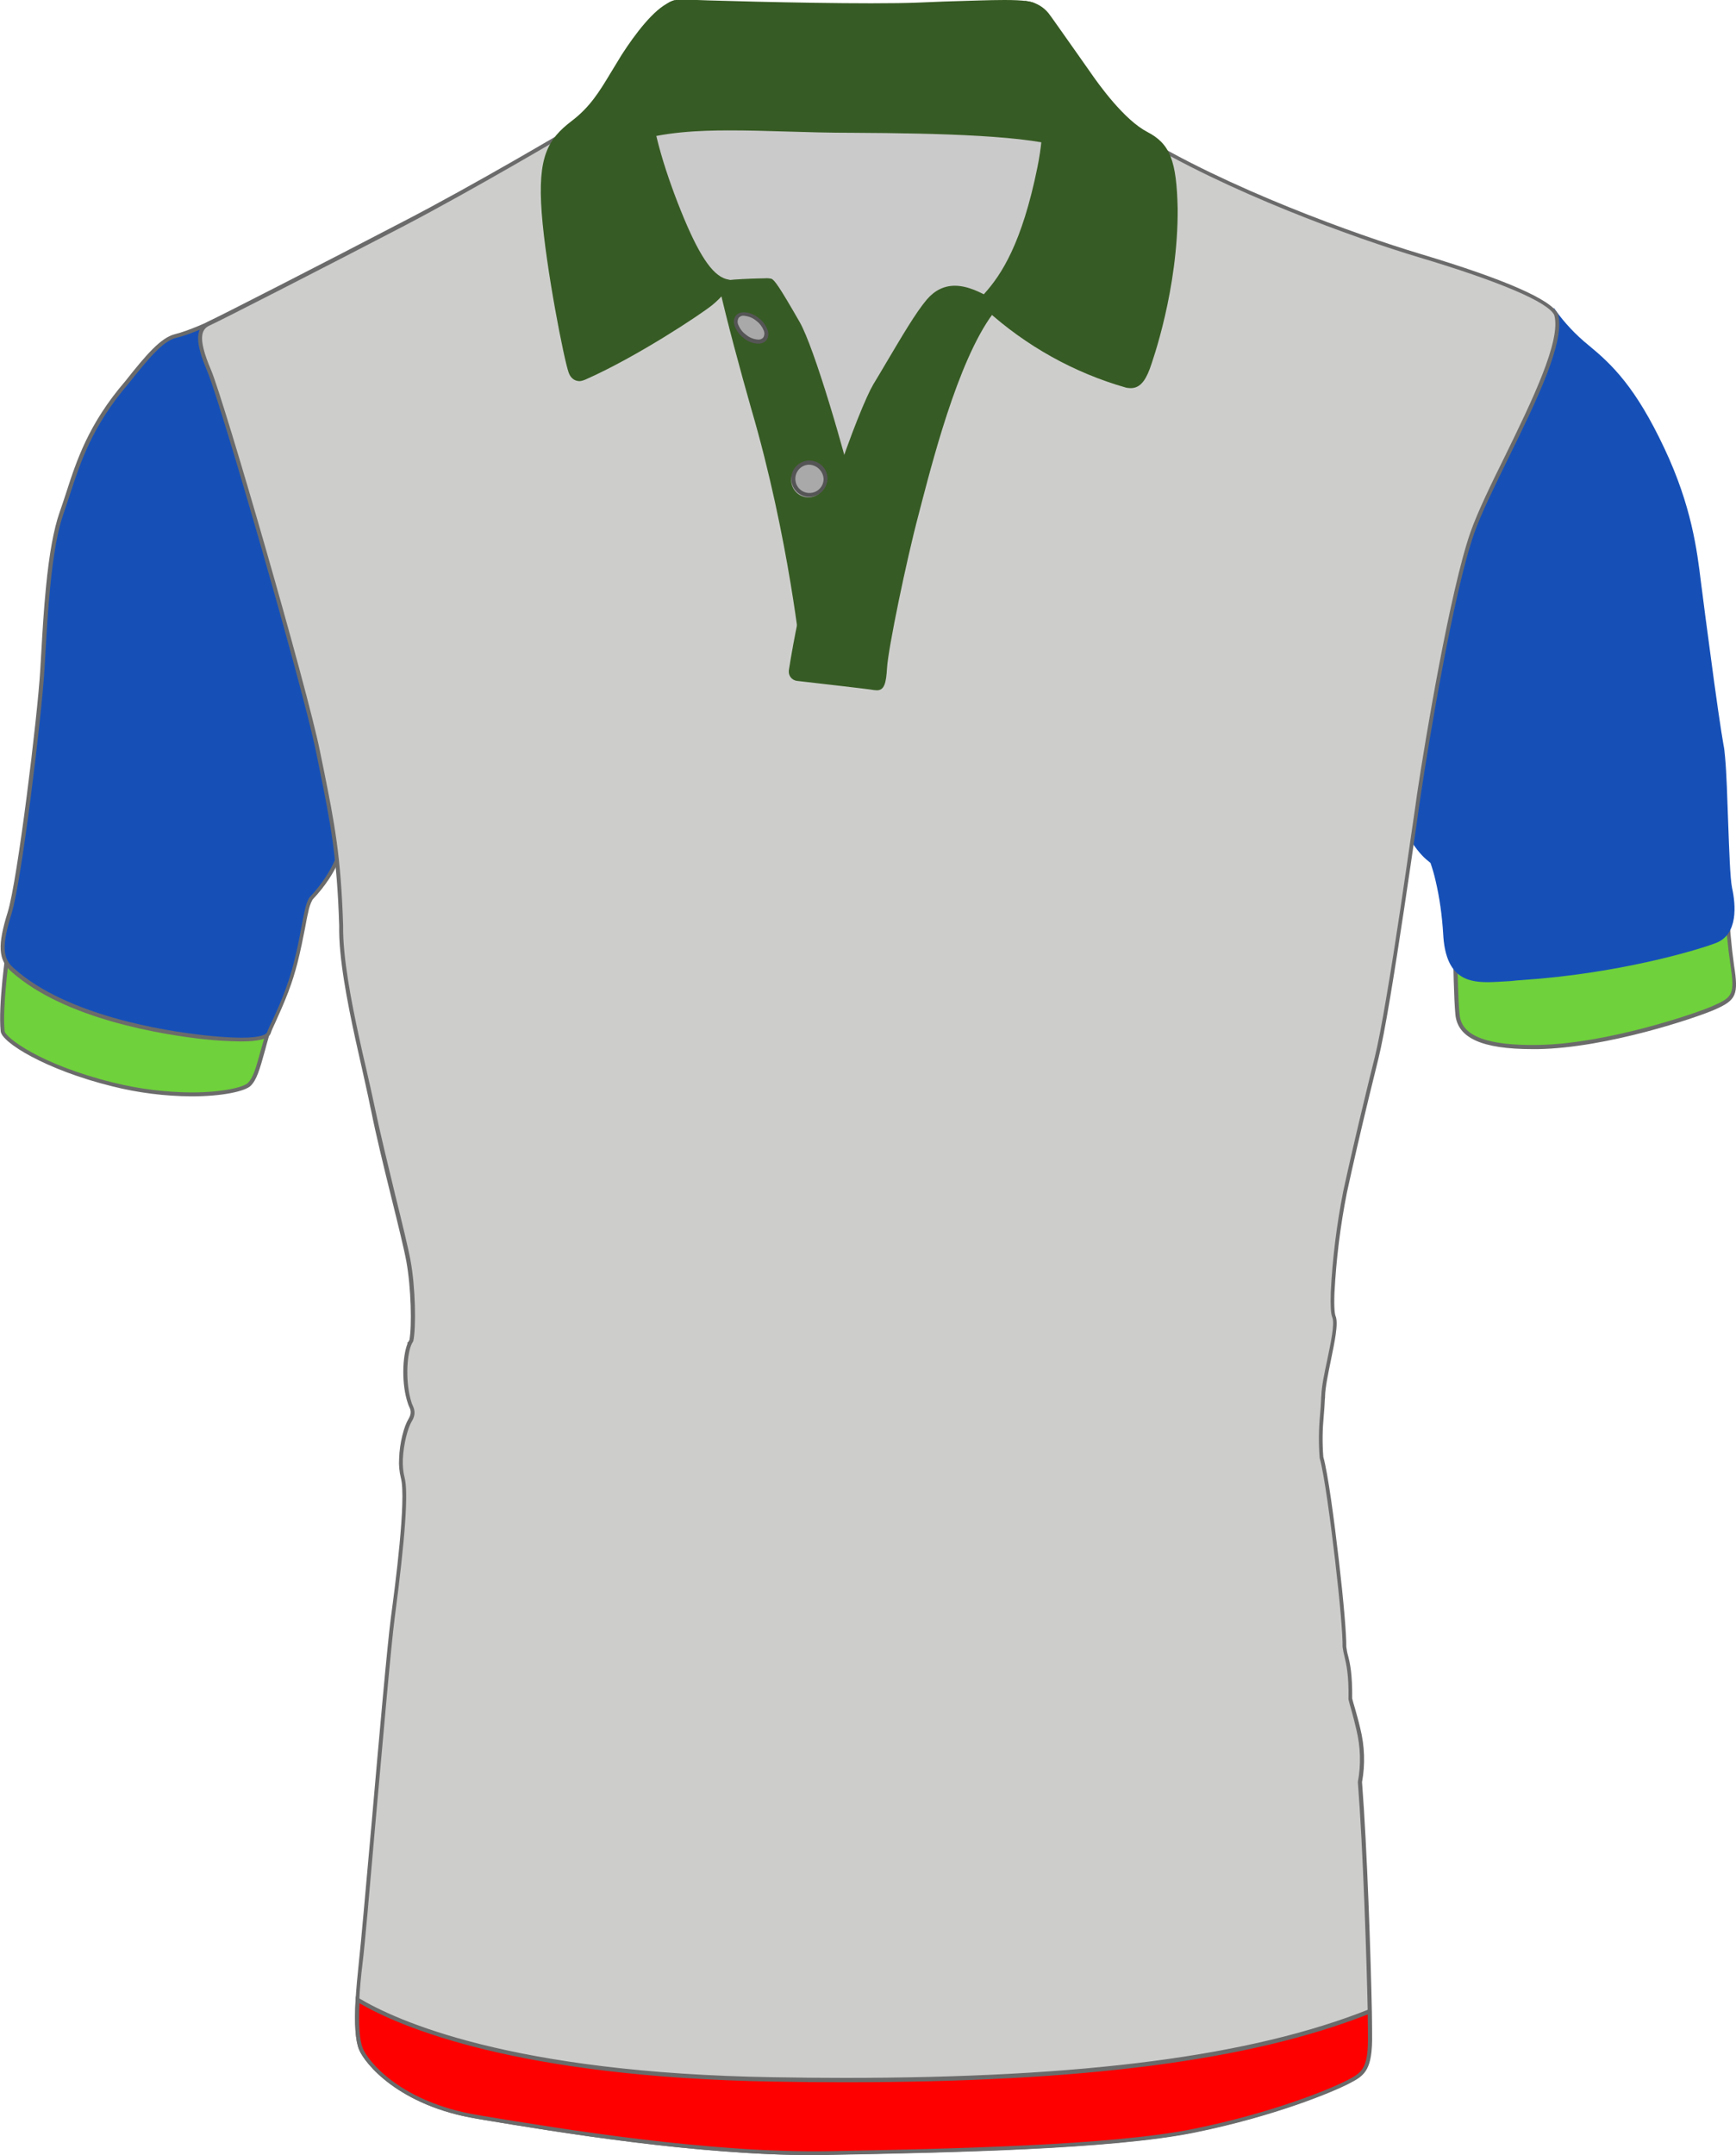 <svg version="1.1" id="gola" xmlns="http://www.w3.org/2000/svg" xmlns:xlink="http://www.w3.org/1999/xlink" x="0px" y="0px"
	 viewBox="0 0 793.8 985" style="enable-background:new 0 0 793.8 985;" xml:space="preserve">
<style type="text/css">
	.st0{fill:#6FD13B;}
	.st1{fill:#6B6B6B;}
	.st2{fill:#1650B7;}
	.st3{fill:#CDCECC;}
	.st4{fill:#375B24;}
	.st5{fill:#CACACA;}
	.st6{fill:#A9A9A9;}
	.st7{fill:#555555;}
	.st8{fill:#FF0000;}
</style>
<path class="st0" d="M665.4,437.9c0,0,0.2,18.8,1,25.8c0.8,7.1,6.1,15.4,36.8,14.9s71.4-13.9,80.7-18s10.2-6.1,8.2-19.3
	c-1.4-9.4-2.2-18.8-2.6-28.3C773.4,425.9,704.7,448.6,665.4,437.9z"/>
<path class="st1" d="M700.7,479.5c-22.9,0-34.1-5-35.2-15.7c-0.7-7-1-25.1-1-25.9v-1.2l1.2,0.3c7.7,2,15.7,2.9,23.6,2.8
	c37.3,0,86.2-16.7,99.6-27.5l1.4-1.1l0.1,1.8c0.4,9.4,1.2,18.8,2.5,28.2c2.1,13.4,1.1,15.9-8.7,20.2c-8.3,3.7-49.5,17.6-81,18.1
	L700.7,479.5z M666.4,439.1c0.1,4.2,0.3,18.6,1,24.5c0.6,6.2,5,14.5,35.9,14c31.2-0.5,72.1-14.3,80.3-18c8.6-3.8,9.7-5.3,7.7-18.3
	c-1.3-8.8-2.1-17.7-2.5-26.6c-15.6,11.2-62.2,26.8-99.3,26.8C681.6,441.6,673.9,440.8,666.4,439.1L666.4,439.1z"/>
<path id="manga-direita" class="st2" d="M784.1,430.1c-9,3.4-44.6,13.9-88,16.8c-17.5,1.2-34,6-35.3-20.1
	c-0.5-8.3-1.7-16.5-3.5-24.6c-0.7-2.8-1.5-5.6-2.5-8.4c-1.4-1.1-2.8-2.3-4-3.5c-4.3-4.6-5.6-8.7-9.5-10.6
	c-5.7-2.8,8.2-98.2,18.4-123.8s34-98.6,50.7-113.6c4.4,6.1,9.5,11.6,15.4,16.3c10.2,8.4,21.1,18.4,34.5,46.9s15.1,49.5,17.1,64.8
	c0.7,5.8,2,15.4,3.4,25.9c2.3,17.4,5,37.1,6.4,44.5c0.3,1.4,0.5,3.2,0.7,5.4c1.5,16.4,1.5,51.9,3.2,59.9
	C792.8,415,793.1,426.7,784.1,430.1z"/>
<path class="st2" d="M680.2,448.9c-10,0-19.3-2.7-20.3-22.1c-0.5-8.2-1.6-16.4-3.5-24.4c-0.6-2.7-1.4-5.4-2.3-8
	c-1.4-1.1-2.7-2.2-3.9-3.5c-1.5-1.6-2.9-3.4-4.1-5.2c-1.6-2.3-2.9-4.1-5.1-5.2c-6.9-3.4,8.6-101.6,17.9-125c2.2-5.5,5-13.1,8.3-22
	c11.7-31.9,29.4-80,42.6-92l0.8-0.7l0.6,0.9c4.3,6,9.4,11.4,15.2,16.1c10.7,8.8,21.5,19.1,34.7,47.2c12.4,26.3,14.9,46.5,16.7,61.3
	c0.2,1.3,0.3,2.6,0.5,3.8c0.7,5.8,2,15.4,3.4,25.9c3.1,23.5,5.3,38.4,6.4,44.5c0.3,1.4,0.5,3.1,0.7,5.5c0.7,7.4,1,18.5,1.4,29.3
	c0.5,13.5,0.9,26.1,1.8,30.5c1.7,7.7,2.9,21.3-7.4,25.2c-9.1,3.5-44.9,14-88.2,16.9c-1.9,0.1-3.8,0.3-5.7,0.5
	C686.8,448.6,683.4,448.9,680.2,448.9z M710.2,143.6c-12.8,12.8-30,59.5-41.4,90.6c-3.3,8.9-6.1,16.5-8.3,22
	C650.2,282,637.3,375,641.7,378.8c2.5,1.2,4,3.4,5.8,5.8c1.2,1.8,2.5,3.4,4,5c1.2,1.3,2.5,2.4,3.9,3.5l0.2,0.2l0.1,0.3
	c1,2.8,1.8,5.6,2.5,8.5c1.9,8.1,3.1,16.4,3.5,24.8c0.9,16.9,8,20.4,18.5,20.4c3.2,0,6.5-0.3,10.1-0.6c1.9-0.2,3.8-0.4,5.8-0.5
	c43.1-2.9,78.7-13.3,87.7-16.8s7.8-15.9,6.3-23.1c-1-4.5-1.4-17.3-1.8-30.8c-0.4-10.8-0.7-21.9-1.4-29.2c-0.2-2.3-0.4-4-0.7-5.3
	c-1.1-6.1-3.3-21.1-6.4-44.6c-1.4-10.5-2.6-20.1-3.4-25.9c-0.2-1.2-0.3-2.5-0.5-3.8c-1.8-14.6-4.3-34.6-16.5-60.7
	c-13.1-27.8-23.7-37.9-34.2-46.6C719.5,154.6,714.5,149.4,710.2,143.6z"/>
<path class="st0" d="M3.7,433.5c0,0-3.8,26.2-2.6,37.8c0.1,3.8,17.9,16.4,50.3,24.4s58.6,3.7,62.4,0s4.8-11.2,10.1-28.8
	C111.6,468.5,43.3,459.8,3.7,433.5z"/>
<path class="st1" d="M87.5,501.1c-12.2-0.1-24.3-1.6-36.2-4.6c-30.4-7.5-50.9-20.2-51-25.3c-1.2-11.5,2.4-36.8,2.6-37.9l0.2-1.4
	l1.2,0.8c35.8,23.8,96.6,33.4,115.9,33.4c1.2,0,2.5,0,3.7-0.2l1.4-0.2l-0.4,1.4c-1.5,5.1-2.8,9.4-3.7,12.9c-2.5,9-3.8,13.5-6.6,16.3
	C112.1,498.7,102,501.1,87.5,501.1z M4.5,435.1c-0.8,5.6-3.4,26.3-2.4,36.1c0.1,2.7,15.7,15.2,49.7,23.6c11.7,2.9,23.7,4.4,35.7,4.5
	c14.7,0,24-2.5,25.8-4.3c2.5-2.4,3.7-6.8,6.1-15.5c0.9-3.2,2-7.1,3.3-11.6c-0.8,0-1.6,0.1-2.6,0.1C103.4,467.9,42.7,459.8,4.5,435.1
	L4.5,435.1z"/>
<path id="manga-esquerda" class="st2" d="M156.1,386.5c0,0-1.3,10.8-13.9,24.1c-1.1,2-1.8,4.1-2.2,6.3c-1.3,5.5-2.5,13.6-5,23.5
	c-1,4-2.3,8-3.8,12l0,0c-3.5,9.4-7.3,16.6-8.5,19.8c-1.3,2.6-9.1,4-29.4,1.8s-63.9-9.4-87.7-30.8c-5.6-4.9-6-11.3-1.3-26.1
	s13.8-90.2,15-110.9c0.2-2.6,0.3-5.5,0.5-8.5c0.5-8.9,1.1-19.1,2.1-29.1c1.3-13,3.2-25.6,6.2-34.1c6.1-17.1,9.9-36.4,30-59.8
	c9.9-12.4,16.2-19.7,22.3-21.2s16-5.9,20.4-8.2C111.7,155.2,164.6,313.8,156.1,386.5z"/>
<path class="st1" d="M110.1,476c-5.6-0.1-11.2-0.4-16.7-1c-18.3-2-63.7-9-88.3-31c-5.9-5.2-6.3-12-1.6-27
	c4.5-14.3,13.7-89.9,14.9-110.7l0.5-8.5c0.5-8.8,1.1-19.1,2.1-29.2c1.5-15.6,3.6-26.8,6.2-34.3c1-2.9,2-5.8,3-8.9
	c4.8-14.9,10.3-31.7,27.1-51.2c9.5-12,16.2-19.9,22.8-21.5c5.8-1.4,15.5-5.7,20.2-8.1l0.6-0.3l0.5,0.4
	c11.4,10.2,64.1,169,55.6,241.9c0,0.5-1.5,11.2-14.1,24.6c-1,1.8-1.6,3.8-2,5.9c-0.5,2-0.9,4.3-1.4,7c-0.9,4.6-2,10.2-3.6,16.5
	c-1.1,4.1-2.3,8.1-3.8,12l-0.2,0.6c-2.1,5.5-4.3,10.3-5.9,13.9c-1.1,2.3-1.9,4.1-2.3,5.4C122.5,474.9,118.1,476,110.1,476z
	 M100.6,146.5c-5,2.5-14.3,6.6-20,7.9c-6,1.4-12.5,9.2-21.8,20.9c-16.6,19.3-22,35.9-26.8,50.6c-1,3.1-2,6-3,9
	c-2.6,7.3-4.6,18.4-6.1,33.9c-1,10-1.6,20.3-2.1,29.1l-0.5,8.5c-1.3,21.4-10.4,96.3-15,111.1c-4.5,14.4-4.3,20.5,1.1,25.1
	c24.2,21.7,69.1,28.6,87.2,30.6c5.5,0.6,11,1,16.5,1.1c10,0,11.7-1.8,12-2.4c0.4-1.2,1.3-3.1,2.4-5.4c1.7-3.6,4-8.6,6.1-14.4
	l0.2-0.6c1.4-3.7,2.5-7.4,3.5-11.3c1.6-6.2,2.7-11.9,3.5-16.4c0.5-2.7,1-5,1.4-7c0.7-3.3,1.4-5.3,2.3-6.6
	c12.3-13.1,13.7-23.6,13.7-23.7c4.9-41.7-10.7-108-20.4-143.8C121.8,194.4,106.3,153,100.6,146.5L100.6,146.5z"/>
<path id="corpo" class="st3" d="M673.2,243.8c-9.5,27-21.2,98.1-24.4,119.3c-2.3,15.7-8.7,61-14.2,93.2c-1.9,11.4-3.8,21.2-5.3,27.4
	c-1.5,6-2.8,11.6-4.2,17.1c-4,16.4-7.3,30.7-10.2,44.1c-3,15.1-5,30.5-5.7,45.9c-0.2,5.4,0,9.5,0.6,11.1c2.2,5.3-4.6,26.5-4.9,36.1
	c0,0.5,0,1-0.1,1.6c-0.3,8.7-1.6,15-0.7,26.5c2,6.7,4.9,27.4,7.1,47.1c2,17.3,3.5,33.8,3.4,39.4c0.5,5.1,2.9,7.8,2.7,23.9
	c1.2,4.5,2.6,9,3.6,13.8c2,7.9,2.2,16.2,0.8,24.2c2.3,30,4,79.6,4.5,104.9c0.1,6.1,0.1,10.7,0.1,13.4c-0.2,13.7-3.7,15.5-10.2,18.9
	s-32.5,14.5-70.2,22.2c-37.7,7.7-110,9.1-166.3,10.2s-125.8-10.6-161.2-16.5s-50.8-24.9-53.4-31.1c-1.7-4.2-2.1-12-1.5-22.5
	c0.3-5.1,0.8-10.8,1.5-17c2.2-19,11.7-135.7,14.6-157.9s6.8-55,4.5-63.6c-0.7-2.8-0.9-5.7-0.8-8.5c0.2-7.2,2.3-14.6,4.1-17.6
	c2.6-4.2,0.3-6.3-0.1-8c-3-9.1-2.3-21.6-0.2-26.8l0,0c0.2-0.5,0.5-1.1,0.8-1.5c1.3-6.5,0.9-24.7-1.4-36.5c-2.1-11.4-12-48.9-16-68.5
	c-0.2-0.8-0.3-1.5-0.5-2.3c-1.5-7.8-4.3-19-6.9-31.3c-3.8-17.5-7.5-37-7.3-51.2c-1.1-35.5-4.8-50.5-10.6-79.7s-43.5-159.4-49.7-174
	s-4.8-19.4,0-21.6s54.8-27.8,88.5-45.3s77.9-43.9,77.9-43.9s246.5-4.5,257.7,2.8c40.7,25.1,100.2,46.5,129.4,55.3
	s58.9,19.4,62.5,27.1C716.7,162.3,682.7,216.7,673.2,243.8z"/>
<path class="st1" d="M372.1,985c-53.7,0-117.3-10.5-151.5-16.2l-2.3-0.4c-36-5.9-51.5-25.3-54.1-31.6c-1.7-4.1-2.2-11.6-1.6-22.9
	c0.3-4.9,0.8-10.5,1.5-17.1c0.9-8,3.1-33.1,5.7-62.1c3.4-38.9,7.3-83.1,9-95.9c1.8-13.3,7.1-53.7,4.5-63.3c-0.7-2.9-1-5.8-0.8-8.8
	c0.2-7.3,2.3-14.9,4.2-18c1.8-2.9,1-4.5,0.3-6c-0.2-0.4-0.4-0.9-0.5-1.3c-3-8.8-2.5-21.4-0.2-27.2v-0.7h0.3c0.2-0.3,0.3-0.7,0.6-1
	c1.2-6.3,0.8-24-1.4-36c-1-5.5-3.9-17.3-7-29.8c-3.3-13.3-7-28.5-9-38.6l-0.5-2.3c-0.9-4.7-2.3-10.6-3.8-17.5c-1-4.3-2-9-3.1-13.8
	c-3.5-16.2-7.6-36.7-7.3-51.4c-1-32-4-47-9-71.7l-1.6-7.8c-5.8-28.9-43.6-159.5-49.7-173.9c-5.8-13.6-5.6-19.9,0.5-22.8
	c4.6-2.1,54.1-27.4,88.4-45.3C216.9,84.5,261,58.3,261.5,58l0.2-0.1h0.2c0.8,0,75.9-1.4,144.3-1.4c107.3,0,112.3,3.3,113.9,4.3
	c41,25.3,100.5,46.6,129.2,55.2c38.7,11.6,59.9,20.9,63.1,27.5c3.5,12.5-9.8,39.6-22.7,65.9c-6.4,13.1-12.5,25.4-15.7,34.6
	c-9.3,26.5-20.7,95-24.3,119.1c-0.5,3.5-1.3,8.6-2.1,14.6c-3.1,21.4-7.8,53.6-12,78.6c-2.1,12.5-3.9,21.8-5.3,27.5
	c-1.5,6-2.8,11.6-4.2,17.1c-4.2,17.3-7.4,31.3-10.2,44.1c-3,15.1-4.9,30.4-5.7,45.8c-0.3,7.5,0.2,9.9,0.5,10.7
	c1.4,3.3-0.4,11.7-2.2,20.5c-1.2,5.9-2.5,12.1-2.6,16c0,0.6,0,1.1-0.1,1.6c-0.1,2.6-0.3,5-0.5,7.4c-0.6,6.3-0.7,12.6-0.2,18.9
	c2.1,7.3,5,29.1,7.1,47.2c2.2,18.8,3.5,34.3,3.4,39.5c0.2,1.4,0.4,2.8,0.8,4.1c0.9,3.5,2,8.3,1.9,19.6c0.4,1.5,0.8,3.1,1.3,4.6
	c0.8,2.9,1.7,6,2.4,9.1c2,8,2.3,16.4,0.8,24.5c2.4,31,4,80.7,4.5,104.8c0.1,6.3,0.1,10.8,0.1,13.4c-0.2,14.3-4.2,16.3-10.7,19.7
	c-7,3.6-33.2,14.7-70.4,22.3c-38,7.7-112.3,9.2-166.5,10.2C377.2,985,374.7,985,372.1,985z M187.9,615.1c-1.9,5-2.6,17,0.3,26
	c0.1,0.3,0.2,0.7,0.4,1c0.7,1.6,1.9,4-0.4,7.7c-1.7,2.8-3.7,10.2-4,17.2c-0.1,2.8,0.1,5.6,0.8,8.3c1.8,6.6,0.3,27.6-4.5,64
	c-1.7,12.8-5.5,56.9-9,95.8c-2.5,29-4.7,54-5.7,62.1c-0.8,6.5-1.3,12.1-1.5,17c-0.6,10.8-0.1,18.2,1.5,22.1
	c2.5,6.1,17.5,24.7,52.7,30.5l2.3,0.4c35.8,5.9,103.8,17,158.8,16c54.1-1.1,128.3-2.5,166.2-10.2c37-7.5,63-18.5,70-22.1
	c6.4-3.3,9.6-5,9.7-18.1c0-2.6,0-7.1-0.1-13.4c-0.5-24.1-2.1-73.9-4.5-104.8v-0.1v-0.1c1.5-7.9,1.2-16.1-0.7-23.9
	c-0.7-3.1-1.5-6.1-2.3-9c-0.5-1.6-0.9-3.2-1.3-4.8v-0.1v-0.1c0.2-11.2-1-15.8-1.8-19.3c-0.4-1.5-0.7-3-0.9-4.5
	c0.1-5.3-1.2-20.7-3.4-39.4c-2-17.2-5-39.8-7.1-47V666c-0.5-6.4-0.4-12.9,0.2-19.3c0.2-2.3,0.4-4.7,0.5-7.3c0-0.5,0-1,0.1-1.5
	c0.1-4.2,1.4-10.4,2.7-16.4c1.6-7.8,3.5-16.5,2.3-19.4c-0.7-1.7-0.9-5.5-0.7-11.5c0.8-15.5,2.7-30.9,5.7-46.1
	c2.8-12.8,6-26.8,10.2-44.1c1.3-5.5,2.7-11.1,4.2-17.1c1.4-5.7,3.2-14.9,5.3-27.4c4.3-25,8.9-57.2,12-78.6c0.9-6,1.6-11.1,2.1-14.6
	c3.6-24.2,15.1-92.9,24.4-119.5c3.3-9.3,9.3-21.7,15.8-34.8c12-24.6,25.8-52.7,22.5-64.4c-2.8-5.9-24.8-15.3-61.9-26.4
	c-28.8-8.6-88.4-30-129.6-55.4c-2.8-1.9-24.7-4-113-4c-66.4,0-139.3,1.3-144,1.4c-3.3,2-45.6,27-77.7,43.8
	c-34.4,17.9-83.8,43.2-88.5,45.3c-3.3,1.5-6.3,4.5,0.5,20.4c6.1,14.4,44,145.3,49.8,174.2l1.6,7.8c5,24.8,8,39.8,9,72
	c-0.2,14.6,3.8,34.9,7.3,51c1,4.8,2.1,9.4,3.1,13.7c1.6,6.9,2.9,12.8,3.9,17.5l0.5,2.3c2.1,10.1,5.8,25.2,9,38.5
	c3.1,12.5,6,24.4,7,29.9c2.3,12.3,2.6,30.6,1.3,36.9l-0.2,0.4c-0.3,0.4-0.5,0.9-0.7,1.3L187.9,615.1z"/>
<path class="st4" d="M488.6,67.2c-15.7-5.8-53.4-7.1-98-7.3s-76.2-4.2-102,4.4c0,0,0.9-5.9,2.4-14.2c2.6-14.1,7.1-35,11.8-44.3
	c2.9-4.6,5.6-5,10.2-4.9c7.3,0.4,79.1,2.5,106.4,1.4s50.3-2.7,53.5,0.3s9.7,21.1,12.1,27c1.2,3,2.1,12.8,2.7,21.6
	C488.3,59.6,488.6,67.2,488.6,67.2z"/>
<path class="st4" d="M489.5,68.5l-1.3-0.5c-16.4-6.1-58.6-7.1-97.7-7.3c-11.3,0-21.6-0.3-31.5-0.6c-9-0.3-17.6-0.5-25.5-0.5
	c-14,0-30.3,0.7-44.7,5.4l-1.4,0.5l0.2-1.5c0-0.1,0.9-6,2.5-14.2c2.8-15.2,7.2-35.3,11.9-44.6c3.2-5,6.2-5.5,11.1-5.4
	c5.4,0.3,52.5,1.7,85.2,1.7c8.9,0,16-0.1,21.1-0.3l12.3-0.5C442.6,0.4,452,0,459.3,0c8.6,0,12.9,0.6,14.4,1.9
	c2.6,2.3,6.4,11.9,10.4,22.4c0.8,2,1.4,3.7,1.9,4.9c1,2.6,2,9.9,2.7,21.9c0.5,8.4,0.8,16,0.8,16.1L489.5,68.5z M333.5,57.9
	c8,0,16.5,0.2,25.6,0.5c9.9,0.3,20.2,0.6,31.5,0.6c40.2,0.2,79.6,1.1,97,6.9c-0.1-2.6-0.3-8.4-0.8-14.7c-1-14.7-1.9-19.7-2.6-21.3
	c-0.5-1.2-1.2-2.9-1.9-5c-2.8-7.3-7.5-19.5-9.9-21.7c-0.7-0.7-3.6-1.5-13.2-1.5c-7.2,0-16.6,0.4-27.5,0.9l-12.3,0.5
	c-5.2,0.2-12.3,0.3-21.2,0.3c-32.7,0-79.9-1.4-85.2-1.7h-1.2c-3.7,0-5.8,0.6-8.3,4.5c-4.5,9-8.9,28.9-11.7,44
	c-1.1,5.8-1.8,10.4-2.2,12.7C304,58.5,319.9,57.9,333.5,57.9L333.5,57.9z"/>
<path class="st5" d="M384.4,233.2c0,0-13.4-76.9-37.9-87.1c-17-22.2-55.2-29.1-57.9-44.2s-4.6-40.9-4.4-45.1s56.3-5.6,73.8-4.9
	c17.5,0.7,110.9,3.2,118.4,4.9s16.6,6.1,20.2,11.9s-8,56.5-23.4,65.1C445.8,134.4,406.1,177.4,384.4,233.2z"/>
<path class="st1" d="M384.1,236.5l-0.6-3.2c-0.1-0.8-13.6-76.5-37.3-86.4l-0.2-0.1l-0.1-0.2c-8.3-10.8-21.8-18-33.6-24.3
	c-12.3-6.6-23-12.2-24.4-20.3c-2.7-15.4-4.6-41.1-4.4-45.3c0.1-1.2,0.2-3.2,23.5-4.7c13.9-0.9,29.7-1.2,39.9-1.2
	c4.6,0,8.5,0.1,11.3,0.2c4.5,0.2,14,0.5,26,0.9c34.6,1.1,86.9,2.8,92.6,4c7.5,1.6,16.9,6.1,20.8,12.3c2,3.1,0.1,15.2-2.7,25.8
	c-4.2,16.3-11.9,35.4-21.1,40.5l-0.2,0.1h-0.2c-27.7,0.6-67.2,45-88.1,98.8L384.1,236.5z M347.1,145.3c22,9.6,34.8,69.9,37.6,84.6
	c21.7-53.9,60.1-96.2,88.4-97c8.5-5,15.9-23.5,20-39.3c3.4-13.3,4-22.5,2.9-24.4c-3.6-5.8-12.7-10.1-19.7-11.5
	c-5.5-1.2-59.8-2.9-92.3-4c-12-0.4-21.5-0.7-26-0.9c-2.8-0.1-6.7-0.2-11.3-0.2c-26.7,0-59.2,1.9-61.6,4.3c-0.2,4.4,1.8,30,4.4,44.7
	c1.3,7.2,11.6,12.7,23.5,19S338.6,134.3,347.1,145.3L347.1,145.3z"/>
<path class="st4" d="M488.6,67.2c-15.7-5.8-53.4-7.1-98-7.3s-76.2-4.2-102,4.4c0,0,0.9-5.9,2.4-14.2c8-2.2,23.2-4.5,51.3-3.8
	c51.2,1.3,92.1,0.9,107.5,1.7c11.7,0.6,27.3,1,37.9,3.1C488.3,59.6,488.6,67.2,488.6,67.2z"/>
<path class="st4" d="M489.5,68.5l-1.3-0.5c-16.4-6.1-58.6-7.1-97.7-7.3c-11.3,0-21.6-0.3-31.5-0.6c-9-0.3-17.6-0.5-25.5-0.5
	c-14,0-30.3,0.7-44.7,5.4l-1.4,0.5l0.2-1.5c0-0.1,0.9-6,2.5-14.2l0.1-0.6l0.5-0.2c6.5-1.8,19-3.9,41.5-3.9c3.2,0,6.6,0,10.1,0.1
	c27.7,0.7,52,0.9,71.6,1.1c16.1,0.1,28.8,0.3,35.9,0.6l4.7,0.2c10.7,0.5,24,1.1,33.4,2.9l0.7,0.1v0.7c0.5,8.4,0.8,16,0.8,16.1
	L489.5,68.5z M333.5,57.9c8,0,16.5,0.2,25.6,0.5c9.9,0.3,20.2,0.6,31.5,0.6c40.2,0.2,79.6,1.1,97,6.9c-0.1-2.5-0.3-8-0.7-14
	c-9.2-1.7-22.1-2.3-32.5-2.8l-4.7-0.2c-7-0.3-19.7-0.4-35.8-0.6c-19.6-0.2-43.9-0.4-71.6-1.1c-3.5-0.1-6.8-0.1-10-0.1
	c-21.6,0-33.9,2-40.5,3.7c-1,5.5-1.8,9.9-2.1,12.1C304,58.5,319.9,57.9,333.5,57.9L333.5,57.9z"/>
<path class="st4" d="M367.3,301.9c-4.4-39-12-77.6-22.9-115.3c-11.9-42.4-14.6-56.2-14.9-57s21.6-1.8,22.9-1.3s4.9,6.1,12.4,19.3
	c6.6,11.5,20.5,59,25.9,81.8C388.4,243,367.3,301.9,367.3,301.9z"/>
<path class="st4" d="M366.8,306l-0.4-4.1c0-0.5-5.6-56.2-22.9-115.1c-4.8-16.9-11.2-40.3-14.7-56.1c-0.1-0.5-0.2-0.8-0.2-0.9
	l-0.1-0.4l0.3-0.4c1.1-1.5,20.8-1.8,21-1.8c1-0.1,1.9,0,2.9,0.2c1.4,0.5,3.6,3.5,12.9,19.7c6.8,11.8,20.7,59.8,26,82.1l0,0.2v0.2
	c-2.4,13.6-22.7,70.3-23.5,72.7L366.8,306z M330.7,130.2c0,0.1,0,0.1,0,0.2c3.5,15.7,9.9,39.1,14.6,56c14.7,50,20.9,97.7,22.5,111.5
	c4.6-13.1,19.9-56.7,22.1-68.5c-5.3-21.6-19.3-69.9-25.8-81.4c-3.4-5.9-10.5-18.2-12-18.9l0,0c-0.8-0.1-1.5-0.1-2.3-0.1
	C343.4,129.1,337,129.5,330.7,130.2z"/>
<path class="st4" d="M267.6,172.7c0,0-4.8,2.5-6.8-2.8s-10.4-47.8-12.3-72.6s2.3-32.8,13.4-41.2s15.1-18,23.1-30.5
	s15.6-21.1,21.6-23.6c-3.9,7.6-8.5,30.3-9.6,42.4s6.6,36.4,14.9,56.2s14.4,27.5,21.1,28.5c1.6-0.1-2.8,5.9-8.1,10
	S290.8,162.4,267.6,172.7z"/>
<path class="st4" d="M265.1,174.2c-1.4,0-3.9-0.5-5.1-4c-2-5.4-10.4-47.7-12.3-72.9c-1.9-25.6,2.7-33.6,13.7-42
	c8.4-6.4,12.6-13.3,17.9-22.1c1.6-2.6,3.2-5.3,5-8.2c6-9.3,14.7-20.9,22-24l2.3-1l-1.1,2.2c-3.7,7.2-8.4,29.5-9.5,42
	s7.3,37.8,14.8,55.7c7.8,18.6,13.9,26.9,20.4,27.9l0,0c0.5,0,0.9,0.3,1,0.8c0.6,1.8-4.7,7.8-8.6,10.9c-5.5,4.4-34.3,23.5-57.5,33.8
	C267,173.8,266.1,174.1,265.1,174.2z M304.8,4c-5.2,3.3-11.6,10.8-18.9,22.1c-1.8,2.8-3.5,5.5-5,8.1c-5.2,8.6-9.7,16-18.3,22.6
	c-10.7,8.1-14.8,15.5-13,40.4c1.8,24.5,10.3,67.2,12.2,72.4c0.7,1.9,1.8,2.8,3.4,2.8c0.7,0,1.4-0.2,2.1-0.5
	c23.2-10.3,52.3-29.8,57.2-33.6c3.1-2.4,5.7-5.3,7.8-8.5c-7-1.5-13.2-10-21.1-28.9C303.5,82.7,295,57,296.1,44.3
	C297.1,33.6,301,13.5,304.8,4z"/>
<path class="st4" d="M361.7,306.6c-0.3,1.8,0.9,3.4,2.7,3.7c0,0,0.1,0,0.1,0c8.9,1,32.7,3.7,35.2,4.2c3.1,0.5,4.4-0.4,4.9-9.1
	s8.8-49,14.4-70.2s18.8-75.9,37.5-96.1c-6.2-2.4-20.8-14.6-32-1.4c-6.5,7.6-15.5,23.9-24.5,38.9
	C394.5,185.9,371.7,243.2,361.7,306.6z"/>
<path class="st4" d="M401,315.5L401,315.5c-0.5,0-0.9-0.1-1.4-0.1c-2.5-0.5-27.6-3.3-35.2-4.2c-2.3-0.3-3.9-2.3-3.7-4.6
	c0-0.1,0-0.1,0-0.2c9.9-62.8,32.7-120.6,38.5-130.5c2.1-3.4,4.1-6.9,6.2-10.4c6.9-11.6,13.3-22.6,18.4-28.6
	c3.6-4.2,7.9-6.3,12.8-6.3c6,0,11.8,3.1,16.1,5.4c1.3,0.7,2.7,1.4,4.1,2l1.3,0.5l-0.9,1c-17,18.5-29.6,66.8-35.7,90l-1.5,5.8
	c-5.5,20.6-13.9,61.2-14.4,70C405.2,312.1,404.4,315.5,401,315.5z M436.7,132.5c-4.4,0-8.2,1.9-11.4,5.7c-5,5.8-11.4,16.8-18.2,28.3
	c-2,3.5-4.1,7-6.2,10.4c-5.8,9.7-28.5,67.2-38.3,129.7c-0.2,1.3,0.7,2.5,1.9,2.7c0,0,0,0,0.1,0c9.8,1.1,32.7,3.8,35.3,4.2
	c0.3,0.1,0.7,0.1,1.1,0.1l0,0c1.3,0,2.3-0.6,2.8-8.4c0.5-8.9,8.9-49.7,14.5-70.4c0.5-1.7,1-3.7,1.5-5.8c6-23,18.5-70.4,35.3-89.8
	c-0.9-0.4-2-1-3.1-1.6C447.9,135.6,442.3,132.5,436.7,132.5L436.7,132.5z"/>
<path class="st4" d="M524.1,61c-10.3-5.4-21.7-20.8-26.7-28c-4.8-6.8-16.4-23.5-18.6-26.3c-2.2-2.7-5.4-4.5-8.8-5.1
	c1.7,3.9,12.9,37.9,5.3,75c-6.8,33.3-15.7,48.3-24.3,58.1c-1.6,1.8-1.5,4.5,0.3,6.2c18.3,16.6,40.1,28.7,63.8,35.5
	c4.3,0.9,7.1-1,9.6-7.9s13-38.4,12.8-73C537,74,534.5,66.4,524.1,61z"/>
<path class="st4" d="M517,177.4L517,177.4c-0.7,0-1.3-0.1-2-0.2c-23.9-6.8-45.9-19.1-64.3-35.8c-2.1-2-2.3-5.3-0.4-7.4
	c7.5-8.4,17-22.6,24.1-57.7c7.1-34.8-2.5-68-5.3-74.4l-0.6-1.5l1.6,0.2c3.7,0.6,7.1,2.6,9.4,5.5c1.4,1.8,6.4,9,11.3,15.9
	c2.8,4,5.6,8,7.4,10.5c4.5,6.6,16,22.4,26.4,27.8s13.4,13,13.9,35.1c0.2,36.8-11.5,69.7-12.8,73.3
	C523.4,174.8,520.8,177.4,517,177.4z M471.5,2.8c3.4,9.3,11.5,41,4.7,73.9c-7.2,35.4-16.9,49.9-24.5,58.5c-1.3,1.4-1.2,3.6,0.2,4.9
	c18.2,16.5,39.9,28.6,63.5,35.3c0.5,0.1,1,0.2,1.6,0.2c2.2,0,4.5-0.9,7-7.5c1.3-3.6,12.9-36.2,12.7-72.7
	c-0.5-21.6-3.2-28.5-12.9-33.6c-10.7-5.6-22.5-21.7-27-28.3c-1.9-2.4-4.6-6.4-7.5-10.4c-4.8-6.9-9.9-14-11.2-15.8
	C476.4,5.1,474.1,3.6,471.5,2.8z"/>
<path class="st6" d="M377.5,218.9c0.3,4.4-3,8.1-7.3,8.4c-4.4,0.3-8.1-3-8.4-7.3c-0.3-4.4,3-8.1,7.3-8.4c0.2,0,0.4,0,0.6,0
	C373.8,211.4,377.3,214.7,377.5,218.9z"/>
<path class="st7" d="M369.6,227.1c-4.6-0.3-8-4.2-7.8-8.8c0.3-4.6,4.2-8,8.8-7.8c4.4,0.3,7.8,3.9,7.8,8.3
	C378.2,223.6,374.3,227.3,369.6,227.1z M369.6,212.4c-3.6,0.3-6.2,3.4-5.9,7c0.3,3.6,3.4,6.2,7,5.9c3.4-0.3,5.9-3.1,5.9-6.4
	C376.4,215.2,373.3,212.3,369.6,212.4L369.6,212.4z"/>
<path class="st6" d="M349.7,154.9c-1.7,2.1-5.9,1.4-9.3-1.4s-4.9-6.8-3.2-8.9s5.9-1.4,9.3,1.4S351.4,152.9,349.7,154.9z"/>
<path class="st7" d="M346.7,157.1c-2.6-0.1-5-1.1-6.9-2.8c-1.7-1.3-3-3.1-3.8-5.1c-0.7-1.6-0.6-3.5,0.5-5c2-2.4,6.9-1.8,10.6,1.3
	c1.7,1.3,3,3.1,3.8,5.1c0.7,1.6,0.6,3.5-0.5,5C349.4,156.6,348.1,157.1,346.7,157.1z M340.1,144.3c-0.9-0.1-1.7,0.3-2.3,0.9
	c-0.6,1-0.7,2.2-0.2,3.3c0.7,1.7,1.8,3.2,3.3,4.3c1.6,1.4,3.6,2.3,5.8,2.4c0.9,0.1,1.7-0.3,2.3-0.9c0.6-1,0.7-2.2,0.2-3.3
	c-0.7-1.7-1.8-3.2-3.3-4.3C344.3,145.3,342.3,144.5,340.1,144.3L340.1,144.3z"/>
<path class="st8" d="M626.4,932.7c-0.2,13.7-3.7,15.5-10.2,18.9s-32.5,14.5-70.2,22.2s-110,9.1-166.3,10.2s-125.8-10.6-161.2-16.5
	s-50.8-24.9-53.4-31.1c-1.7-4.2-2.1-12-1.5-22.5c17.4,10.5,69.3,34.4,190.1,36.4c148.7,2.4,223.7-11.7,272.6-31.1
	C626.4,925.3,626.4,930,626.4,932.7z"/>
<path class="st1" d="M372.1,985c-53.7,0-117.3-10.5-151.5-16.2l-2.3-0.4c-36-5.9-51.5-25.3-54.1-31.6c-1.7-4.1-2.2-11.6-1.6-22.9
	l0.1-1.5l1.3,0.8c17,10.2,69.5,34.3,189.7,36.2c11.1,0.2,22,0.3,32.4,0.3c109.8,0,186.1-10,239.8-31.3l1.2-0.5v1.3
	c0.1,6.3,0.1,10.8,0.1,13.4c-0.2,14.3-4.2,16.3-10.7,19.7c-7,3.6-33.2,14.7-70.4,22.3c-38,7.7-112.3,9.2-166.5,10.2
	C377.2,985,374.7,985,372.1,985z M164.4,915.6c-0.5,10,0,16.9,1.5,20.6c2.5,6.1,17.5,24.7,52.7,30.5l2.3,0.4
	c35.7,5.9,103.7,17.1,158.7,16.1c54.1-1.1,128.3-2.5,166.2-10.2c37-7.5,63-18.5,70-22.1c6.4-3.3,9.6-5,9.7-18.1
	c0-2.4,0-6.5-0.1-12.1c-53.9,21.1-130,31-239.3,31c-10.5,0-21.4-0.1-32.4-0.3C236,949.4,182.8,926.3,164.4,915.6z"/>
</svg>
